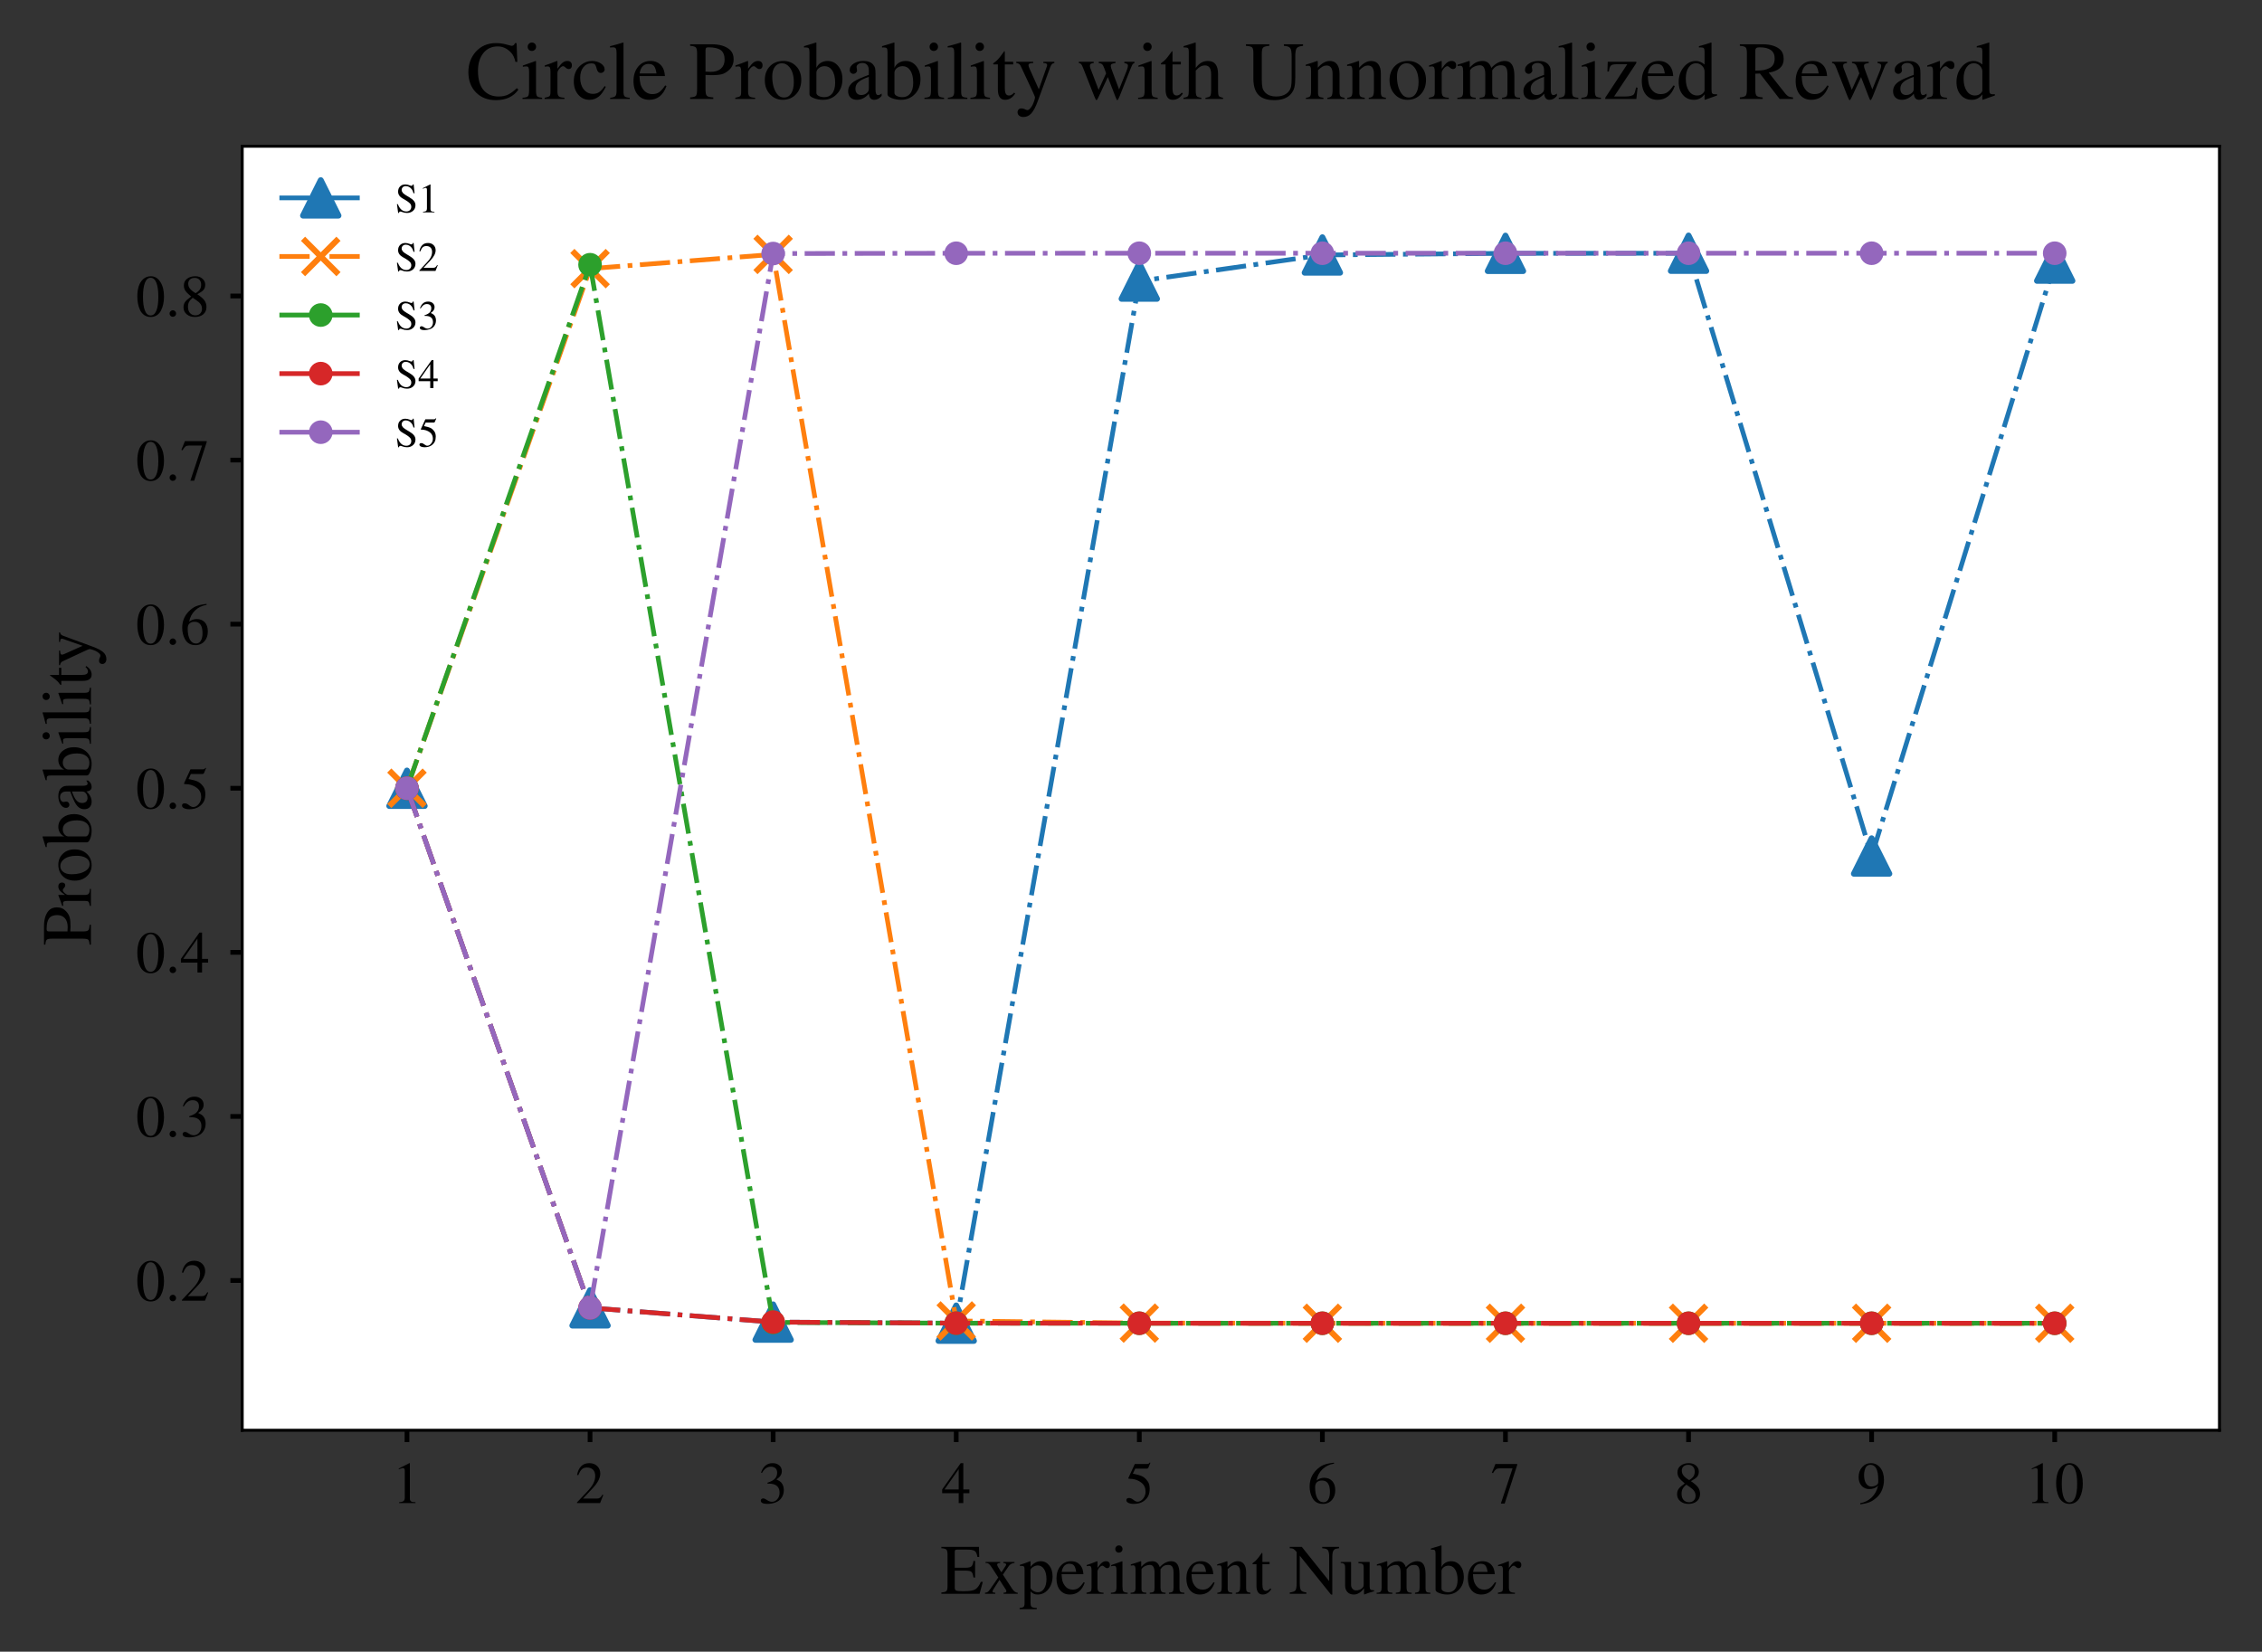 <?xml version="1.0" encoding="utf-8" standalone="no"?>
<!DOCTYPE svg PUBLIC "-//W3C//DTD SVG 1.1//EN"
  "http://www.w3.org/Graphics/SVG/1.1/DTD/svg11.dtd">
<!-- Created with matplotlib (https://matplotlib.org/) -->
<svg height="279.702pt" version="1.1" viewBox="0 0 383.011 279.702" width="383.011pt" xmlns="http://www.w3.org/2000/svg" xmlns:xlink="http://www.w3.org/1999/xlink">
 <rect x="0" y="0" width="383.011" height="279.702" fill="#333333" stroke="none"/>
 <defs>
  <style type="text/css">*{stroke-linecap:butt;stroke-linejoin:round;}</style>
 </defs>
 <g id="figure_1">
  <g id="patch_1">
   <path d="M 0 279.702 
L 383.011 279.702 
L 383.011 0 
L 0 0 
z
" style="fill:none;"/>
  </g>
  <g id="axes_1">
   <g id="patch_2">
    <path d="M 41.011 242.202 
L 375.811 242.202 
L 375.811 24.762 
L 41.011 24.762 
z
" style="fill:#ffffff;"/>
   </g>
   <g id="matplotlib.axis_1">
    <g id="xtick_1">
     <g id="line2d_1">
      <defs>
       <path d="M 0 0 
L 0 2 
" id="m1149cd9757" style="stroke:#000000;stroke-width:0.8;"/>
      </defs>
      <g>
       <use style="stroke:#000000;stroke-width:0.8;" x="68.911" xlink:href="#m1149cd9757" y="242.202"/>
      </g>
     </g>
     <g id="text_1">
      <!-- 1 -->
      <g transform="translate(66.411 254.531)scale(0.1 -0.1)">
       <defs>
        <path d="M 39.406 0 
L 11.797 0 
L 11.797 1.5 
Q 17.297 1.797 19.297 3.547 
Q 21.297 5.297 21.297 9.5 
L 21.297 54.406 
Q 21.297 59.297 18.297 59.297 
Q 16.906 59.297 13.797 58.094 
L 11.094 57.094 
L 11.094 58.5 
L 29 67.594 
L 29.906 67.297 
L 29.906 7.594 
Q 29.906 4.297 31.906 2.891 
Q 33.906 1.5 39.406 1.5 
z
" id="STIXGeneral-Regular-49"/>
       </defs>
       <use xlink:href="#STIXGeneral-Regular-49"/>
      </g>
     </g>
    </g>
    <g id="xtick_2">
     <g id="line2d_2">
      <g>
       <use style="stroke:#000000;stroke-width:0.8;" x="99.911" xlink:href="#m1149cd9757" y="242.202"/>
      </g>
     </g>
     <g id="text_2">
      <!-- 2 -->
      <g transform="translate(97.411 254.531)scale(0.1 -0.1)">
       <defs>
        <path d="M 47.406 13.703 
L 42 0 
L 2.906 0 
L 2.906 1.203 
L 20.703 20.094 
Q 27.703 27.406 30.703 33.5 
Q 33.703 39.594 33.703 46.094 
Q 33.703 52.797 30 56.5 
Q 26.297 60.203 19.797 60.203 
Q 14.406 60.203 11.25 57.391 
Q 8.094 54.594 5.094 47.203 
L 3 47.703 
Q 4.703 57 9.844 62.297 
Q 15 67.594 23.797 67.594 
Q 32.094 67.594 37.188 62.594 
Q 42.297 57.594 42.297 50 
Q 42.297 38.703 29.5 25.203 
L 13 7.594 
L 36.406 7.594 
Q 39.703 7.594 41.641 8.891 
Q 43.594 10.203 46 14.297 
z
" id="STIXGeneral-Regular-50"/>
       </defs>
       <use xlink:href="#STIXGeneral-Regular-50"/>
      </g>
     </g>
    </g>
    <g id="xtick_3">
     <g id="line2d_3">
      <g>
       <use style="stroke:#000000;stroke-width:0.8;" x="130.911" xlink:href="#m1149cd9757" y="242.202"/>
      </g>
     </g>
     <g id="text_3">
      <!-- 3 -->
      <g transform="translate(128.411 254.531)scale(0.1 -0.1)">
       <defs>
        <path d="M 6.094 51 
L 4.5 51.406 
Q 6.797 58.906 11.688 63.25 
Q 16.594 67.594 24.094 67.594 
Q 31.094 67.594 35.391 63.797 
Q 39.703 60 39.703 53.906 
Q 39.703 45.703 30.406 40.094 
Q 35.906 37.703 38.703 34.797 
Q 43.094 29.906 43.094 21.906 
Q 43.094 13.906 38.5 7.906 
Q 35.094 3.297 28.75 0.938 
Q 22.406 -1.406 15.297 -1.406 
Q 4.094 -1.406 4.094 4.297 
Q 4.094 5.906 5.297 6.906 
Q 6.5 7.906 8.203 7.906 
Q 10.703 7.906 14.297 5.297 
Q 18.703 2.203 22.906 2.203 
Q 28.406 2.203 32.156 6.641 
Q 35.906 11.094 35.906 17.5 
Q 35.906 29 25.5 32 
Q 22.406 33 15.297 33 
L 15.297 34.406 
Q 20.906 36.297 23.703 38 
Q 31.797 42.594 31.797 51.406 
Q 31.797 56.406 28.938 59 
Q 26.094 61.594 21 61.594 
Q 12 61.594 6.094 51 
z
" id="STIXGeneral-Regular-51"/>
       </defs>
       <use xlink:href="#STIXGeneral-Regular-51"/>
      </g>
     </g>
    </g>
    <g id="xtick_4">
     <g id="line2d_4">
      <g>
       <use style="stroke:#000000;stroke-width:0.8;" x="161.911" xlink:href="#m1149cd9757" y="242.202"/>
      </g>
     </g>
     <g id="text_4">
      <!-- 4 -->
      <g transform="translate(159.411 254.531)scale(0.1 -0.1)">
       <defs>
        <path d="M 47.297 16.703 
L 37 16.703 
L 37 0 
L 29.203 0 
L 29.203 16.703 
L 1.203 16.703 
L 1.203 23.094 
L 32.594 67.594 
L 37 67.594 
L 37 23.094 
L 47.297 23.094 
z
M 29.203 23.094 
L 29.203 57.406 
L 5.203 23.094 
z
" id="STIXGeneral-Regular-52"/>
       </defs>
       <use xlink:href="#STIXGeneral-Regular-52"/>
      </g>
     </g>
    </g>
    <g id="xtick_5">
     <g id="line2d_5">
      <g>
       <use style="stroke:#000000;stroke-width:0.8;" x="192.911" xlink:href="#m1149cd9757" y="242.202"/>
      </g>
     </g>
     <g id="text_5">
      <!-- 5 -->
      <g transform="translate(190.411 254.531)scale(0.1 -0.1)">
       <defs>
        <path d="M 43.797 68.094 
L 40.203 59.594 
Q 39.594 58.297 37.5 58.297 
L 18.094 58.297 
L 14.094 49.797 
Q 25.094 47.703 30 45.25 
Q 34.906 42.797 39.094 37 
Q 42.594 32.203 42.594 24.297 
Q 42.594 17.094 40.25 12.188 
Q 37.906 7.297 32.797 3.5 
Q 26 -1.406 15.797 -1.406 
Q 10.094 -1.406 6.594 0.297 
Q 3.094 2 3.094 4.797 
Q 3.094 8.594 7.594 8.594 
Q 11.203 8.594 15 5.5 
Q 18.906 2.297 22.094 2.297 
Q 27.297 2.297 31.438 7.5 
Q 35.594 12.703 35.594 19.203 
Q 35.594 28.797 28.906 34.203 
Q 20.203 41.203 7.594 41.203 
Q 6.406 41.203 6.406 42 
L 6.5 42.5 
L 17.406 66.203 
L 38.094 66.203 
Q 39.797 66.203 40.75 66.703 
Q 41.703 67.203 42.906 68.797 
z
" id="STIXGeneral-Regular-53"/>
       </defs>
       <use xlink:href="#STIXGeneral-Regular-53"/>
      </g>
     </g>
    </g>
    <g id="xtick_6">
     <g id="line2d_6">
      <g>
       <use style="stroke:#000000;stroke-width:0.8;" x="223.911" xlink:href="#m1149cd9757" y="242.202"/>
      </g>
     </g>
     <g id="text_6">
      <!-- 6 -->
      <g transform="translate(221.411 254.531)scale(0.1 -0.1)">
       <defs>
        <path d="M 44.594 68.406 
L 44.797 66.797 
Q 33 64.906 25.094 57.25 
Q 17.203 49.594 15.203 38.297 
Q 21 42.797 27.906 42.797 
Q 36.703 42.797 41.75 37.188 
Q 46.797 31.594 46.797 21.906 
Q 46.797 12.094 41.703 5.906 
Q 35.797 -1.406 25.797 -1.406 
Q 13.594 -1.406 8.094 8.703 
Q 3.406 17.297 3.406 27.906 
Q 3.406 44.297 14.297 55.5 
Q 20.5 61.906 27.047 64.547 
Q 33.594 67.203 44.594 68.406 
z
M 37.797 18.797 
Q 37.797 38.203 24.297 38.203 
Q 19.297 38.203 16 35.547 
Q 12.703 32.906 12.703 26.594 
Q 12.703 14.906 16.344 8.156 
Q 20 1.406 26.906 1.406 
Q 32.203 1.406 35 6.156 
Q 37.797 10.906 37.797 18.797 
z
" id="STIXGeneral-Regular-54"/>
       </defs>
       <use xlink:href="#STIXGeneral-Regular-54"/>
      </g>
     </g>
    </g>
    <g id="xtick_7">
     <g id="line2d_7">
      <g>
       <use style="stroke:#000000;stroke-width:0.8;" x="254.911" xlink:href="#m1149cd9757" y="242.202"/>
      </g>
     </g>
     <g id="text_7">
      <!-- 7 -->
      <g transform="translate(252.411 254.531)scale(0.1 -0.1)">
       <defs>
        <path d="M 44.906 64.594 
L 23.703 -0.797 
L 17.203 -0.797 
L 37 58.797 
L 15.5 58.797 
Q 11.203 58.797 9.094 57.297 
Q 7 55.797 3.797 50.594 
L 2 51.5 
L 8 66.203 
L 44.906 66.203 
z
" id="STIXGeneral-Regular-55"/>
       </defs>
       <use xlink:href="#STIXGeneral-Regular-55"/>
      </g>
     </g>
    </g>
    <g id="xtick_8">
     <g id="line2d_8">
      <g>
       <use style="stroke:#000000;stroke-width:0.8;" x="285.911" xlink:href="#m1149cd9757" y="242.202"/>
      </g>
     </g>
     <g id="text_8">
      <!-- 8 -->
      <g transform="translate(283.411 254.531)scale(0.1 -0.1)">
       <defs>
        <path d="M 44.5 15.5 
Q 44.5 7.797 39.141 3.188 
Q 33.797 -1.406 24.797 -1.406 
Q 16.406 -1.406 11 3.188 
Q 5.594 7.797 5.594 14.906 
Q 5.594 20.203 8.188 23.953 
Q 10.797 27.703 18.594 33.203 
Q 11.094 39.406 8.641 43.203 
Q 6.203 47 6.203 52 
Q 6.203 59.094 11.641 63.344 
Q 17.094 67.594 25.594 67.594 
Q 32.906 67.594 37.656 63.438 
Q 42.406 59.297 42.406 53.297 
Q 42.406 47.797 39.547 44.5 
Q 36.703 41.203 29 37.094 
Q 38 31.094 41.25 26.391 
Q 44.5 21.703 44.5 15.5 
z
M 35.5 53.297 
Q 35.5 58.5 32.594 61.641 
Q 29.703 64.797 24.594 64.797 
Q 19.5 64.797 16.547 62.141 
Q 13.594 59.5 13.594 54.891 
Q 13.594 50.297 16.547 46.547 
Q 19.5 42.797 26.094 38.906 
Q 31.203 41.906 33.344 45.25 
Q 35.5 48.594 35.5 53.297 
z
M 27.094 27.203 
L 21.203 31.203 
Q 16.797 27.594 15 24.141 
Q 13.203 20.703 13.203 15.797 
Q 13.203 9 16.641 5.203 
Q 20.094 1.406 25.906 1.406 
Q 30.797 1.406 33.844 4.453 
Q 36.906 7.5 36.906 12.406 
Q 36.906 16.906 34.594 20.297 
Q 32.297 23.703 27.094 27.203 
z
" id="STIXGeneral-Regular-56"/>
       </defs>
       <use xlink:href="#STIXGeneral-Regular-56"/>
      </g>
     </g>
    </g>
    <g id="xtick_9">
     <g id="line2d_9">
      <g>
       <use style="stroke:#000000;stroke-width:0.8;" x="316.911" xlink:href="#m1149cd9757" y="242.202"/>
      </g>
     </g>
     <g id="text_9">
      <!-- 9 -->
      <g transform="translate(314.411 254.531)scale(0.1 -0.1)">
       <defs>
        <path d="M 5.906 -2.203 
L 5.594 -0.203 
Q 17.094 1.797 25.047 9.5 
Q 33 17.203 36 29.406 
Q 30.203 23.703 21 23.703 
Q 12.906 23.703 7.953 29.297 
Q 3 34.906 3 44 
Q 3 54.094 8.953 60.844 
Q 14.906 67.594 23.797 67.594 
Q 33.297 67.594 39.5 60 
Q 45.906 52 45.906 39.406 
Q 45.906 30.594 42.844 22.844 
Q 39.797 15.094 33.906 9.703 
Q 27.703 4.094 21.797 1.641 
Q 15.906 -0.797 5.906 -2.203 
z
M 36.203 35.5 
L 36.203 39.406 
Q 36.203 64.797 23 64.797 
Q 18.297 64.797 15.703 61.406 
Q 14.203 59.406 13.203 55.406 
Q 12.203 51.406 12.203 47.406 
Q 12.203 38.5 15.547 33.25 
Q 18.906 28 24.5 28 
Q 28.5 28 32.344 29.953 
Q 36.203 31.906 36.203 35.5 
z
" id="STIXGeneral-Regular-57"/>
       </defs>
       <use xlink:href="#STIXGeneral-Regular-57"/>
      </g>
     </g>
    </g>
    <g id="xtick_10">
     <g id="line2d_10">
      <g>
       <use style="stroke:#000000;stroke-width:0.8;" x="347.911" xlink:href="#m1149cd9757" y="242.202"/>
      </g>
     </g>
     <g id="text_10">
      <!-- 10 -->
      <g transform="translate(342.911 254.531)scale(0.1 -0.1)">
       <defs>
        <path d="M 47.594 33 
Q 47.594 26.297 46.297 20.344 
Q 45 14.406 42.453 9.406 
Q 39.906 4.406 35.406 1.5 
Q 30.906 -1.406 25 -1.406 
Q 18.906 -1.406 14.297 1.688 
Q 9.703 4.797 7.203 10 
Q 4.703 15.203 3.547 21.094 
Q 2.406 27 2.406 33.594 
Q 2.406 42.906 4.703 50.344 
Q 7 57.797 12.344 62.688 
Q 17.703 67.594 25.406 67.594 
Q 35.203 67.594 41.391 58 
Q 47.594 48.406 47.594 33 
z
M 38 32.5 
Q 38 48.297 34.641 56.641 
Q 31.297 65 24.797 65 
Q 18.594 65 15.297 56.594 
Q 12 48.203 12 32.906 
Q 12 17.5 15.297 9.344 
Q 18.594 1.203 25 1.203 
Q 31.297 1.203 34.641 9.344 
Q 38 17.5 38 32.5 
z
" id="STIXGeneral-Regular-48"/>
       </defs>
       <use xlink:href="#STIXGeneral-Regular-49"/>
       <use x="50" xlink:href="#STIXGeneral-Regular-48"/>
      </g>
     </g>
    </g>
    <g id="text_11">
     <!-- Experiment Number -->
     <g transform="translate(159.253 269.897)scale(0.12 -0.12)">
      <defs>
       <path d="M 59.703 16.906 
L 55.094 0 
L 1.203 0 
L 1.203 1.906 
Q 6.906 2.297 8.406 3.938 
Q 9.906 5.594 9.906 11.406 
L 9.906 55 
Q 9.906 60.594 8.344 62.297 
Q 6.797 64 1.203 64.297 
L 1.203 66.203 
L 54.203 66.203 
L 54.594 51.906 
L 52.094 51.906 
Q 51 58.594 48.203 60.5 
Q 45.406 62.406 36.703 62.406 
L 23.594 62.406 
Q 21.406 62.406 20.75 61.75 
Q 20.094 61.094 20.094 58.797 
L 20.094 36.797 
L 35.203 36.797 
Q 41.5 36.797 43.547 38.594 
Q 45.594 40.406 46.5 46.406 
L 48.797 46.406 
L 48.797 23 
L 46.5 23 
Q 45.594 29.297 43.594 31 
Q 41.594 32.703 35.203 32.703 
L 20.094 32.703 
L 20.094 8.406 
Q 20.094 5.406 22.188 4.547 
Q 24.297 3.703 30.203 3.703 
L 33.797 3.703 
Q 44.5 3.703 49 6.297 
Q 53.5 8.906 56.906 16.906 
z
" id="STIXGeneral-Regular-69"/>
       <path d="M 47.906 0 
L 27.797 0 
L 27.797 1.5 
Q 30.297 1.703 31.047 2.141 
Q 31.797 2.594 31.797 3.906 
Q 31.797 4.797 31.203 5.703 
L 22.094 19.703 
L 14.203 7.406 
Q 12.203 4.297 12.203 3.297 
Q 12.203 1.5 16.203 1.5 
L 16.203 0 
L 1.703 0 
L 1.703 1.5 
Q 4.203 1.703 5.547 2.641 
Q 6.906 3.594 9 6.594 
L 20.406 23.094 
L 11 37.5 
Q 8.703 41 7.094 42.25 
Q 5.5 43.5 3.297 43.5 
L 2.406 43.5 
L 2.406 45 
L 23.094 45 
L 23.094 43.5 
Q 18.797 43.406 18.797 41.297 
Q 18.797 39.203 23.406 32.406 
Q 24.703 30.594 24.797 30.406 
Q 25.297 31.094 27.797 34.797 
Q 28.297 35.703 29 36.703 
Q 29.703 37.703 30.047 38.297 
Q 30.406 38.906 30.797 39.5 
Q 31.203 40.094 31.344 40.547 
Q 31.5 41 31.5 41.297 
Q 31.5 43.203 27.5 43.5 
L 27.5 45 
L 43.297 45 
L 43.297 43.5 
Q 38.203 43.297 35.203 39.094 
L 26.906 27.094 
L 39.703 7.5 
Q 43.594 1.5 47.906 1.5 
z
" id="STIXGeneral-Regular-120"/>
       <path d="M 15.906 45.797 
L 15.906 38.094 
Q 22.203 46 30.297 46 
Q 37.594 46 42.297 40 
Q 47 34 47 24.703 
Q 47 13.797 40.953 6.391 
Q 34.906 -1 26 -1 
Q 22.906 -1 20.75 -0.094 
Q 18.594 0.797 15.906 3.297 
L 15.906 -12.406 
Q 15.906 -17.094 17.5 -18.438 
Q 19.094 -19.797 24.703 -19.906 
L 24.703 -21.703 
L 0.5 -21.703 
L 0.5 -20 
Q 4.906 -19.594 6.203 -18.297 
Q 7.5 -17 7.5 -13.094 
L 7.5 33.703 
Q 7.5 37.203 6.703 38.297 
Q 5.906 39.406 3.406 39.406 
Q 1.797 39.406 0.906 39.297 
L 0.906 40.906 
Q 7.906 43 15.297 46 
z
M 15.906 33.406 
L 15.906 8.797 
Q 15.906 6.594 19.344 4.391 
Q 22.797 2.203 26.297 2.203 
Q 31.703 2.203 35.047 7.297 
Q 38.406 12.406 38.406 20.703 
Q 38.406 29.5 35.047 34.75 
Q 31.703 40 26.094 40 
Q 22.594 40 19.25 37.797 
Q 15.906 35.594 15.906 33.406 
z
" id="STIXGeneral-Regular-112"/>
       <path d="M 40.797 16.406 
L 42.406 15.703 
Q 36.406 -1 21.5 -1 
Q 12.703 -1 7.594 5.141 
Q 2.5 11.297 2.5 21.703 
Q 2.5 32.406 8.203 39.203 
Q 13.906 46 23.203 46 
Q 32.203 46 37.094 39.094 
Q 40 35.094 40.5 27.703 
L 9.703 27.703 
Q 10.094 21.406 10.938 18.094 
Q 11.797 14.797 14.297 11.406 
Q 18.5 5.906 25.406 5.906 
Q 30.297 5.906 33.641 8.297 
Q 37 10.703 40.797 16.406 
z
M 9.906 30.906 
L 30.297 30.906 
Q 29.406 37.203 27.344 39.797 
Q 25.297 42.406 20.5 42.406 
Q 16.297 42.406 13.5 39.453 
Q 10.703 36.5 9.906 30.906 
z
" id="STIXGeneral-Regular-101"/>
       <path d="M 16 45.797 
L 16 36.594 
Q 19.797 42 22.344 44 
Q 24.906 46 28 46 
Q 30.594 46 32.047 44.594 
Q 33.5 43.203 33.5 40.703 
Q 33.5 38.594 32.453 37.391 
Q 31.406 36.203 29.594 36.203 
Q 27.703 36.203 25.594 38.203 
Q 24 39.703 23 39.703 
Q 20.906 39.703 18.453 36.797 
Q 16 33.906 16 31.5 
L 16 9 
Q 16 4.703 17.703 3.203 
Q 19.406 1.703 24.5 1.5 
L 24.5 0 
L 0.5 0 
L 0.5 1.5 
Q 5.297 2.406 6.438 3.5 
Q 7.594 4.594 7.594 8.406 
L 7.594 33.406 
Q 7.594 36.703 6.844 38.047 
Q 6.094 39.406 4.203 39.406 
Q 2.594 39.406 0.703 39 
L 0.703 40.594 
Q 7 42.594 15.5 46 
z
" id="STIXGeneral-Regular-114"/>
       <path d="M 18 63.203 
Q 18 61 16.5 59.547 
Q 15 58.094 12.797 58.094 
Q 10.703 58.094 9.25 59.547 
Q 7.797 61 7.797 63.203 
Q 7.797 65.297 9.297 66.797 
Q 10.797 68.297 12.906 68.297 
Q 15.094 68.297 16.547 66.797 
Q 18 65.297 18 63.203 
z
M 25.297 0 
L 1.594 0 
L 1.594 1.5 
Q 6.797 1.797 8.141 3.297 
Q 9.5 4.797 9.5 10.406 
L 9.5 33.094 
Q 9.5 36.594 8.797 38 
Q 8.094 39.406 6.203 39.406 
Q 3.797 39.406 2 38.906 
L 2 40.5 
L 17.5 46 
L 17.906 45.594 
L 17.906 10.5 
Q 17.906 4.906 19.156 3.406 
Q 20.406 1.906 25.297 1.5 
z
" id="STIXGeneral-Regular-105"/>
       <path d="M 77.5 0 
L 55.703 0 
L 55.703 1.5 
Q 59.906 1.906 61.047 3.25 
Q 62.203 4.594 62.203 9 
L 62.203 29.594 
Q 62.203 35.594 60.453 38.188 
Q 58.703 40.797 54.5 40.797 
Q 51 40.797 48.547 39.391 
Q 46.094 38 43.797 34.703 
L 43.797 9.5 
Q 43.797 4.703 45.25 3.141 
Q 46.703 1.594 51 1.5 
L 51 0 
L 28.594 0 
L 28.594 1.5 
Q 33 1.797 34.203 2.938 
Q 35.406 4.094 35.406 8.594 
L 35.406 29.703 
Q 35.406 40.797 28.906 40.797 
Q 26.094 40.797 22.938 39.547 
Q 19.797 38.297 18.297 36.5 
Q 17 35 17 34.797 
L 17 7 
Q 17 3.797 18.391 2.75 
Q 19.797 1.703 23.797 1.5 
L 23.797 0 
L 1.594 0 
L 1.594 1.5 
Q 5.797 1.594 7.188 3.047 
Q 8.594 4.5 8.594 8.797 
L 8.594 33.594 
Q 8.594 37.297 7.797 38.75 
Q 7 40.203 5.094 40.203 
Q 3.594 40.203 1.906 39.797 
L 1.906 41.5 
Q 8.703 43.406 15.797 46 
L 16.594 45.703 
L 16.594 38.297 
L 16.797 38.297 
Q 21.297 43 24.75 44.5 
Q 28.203 46 32.094 46 
Q 40 46 42.703 37.594 
Q 50.5 46 59 46 
Q 70.594 46 70.594 28 
L 70.594 7.703 
Q 70.594 4.406 71.594 3.156 
Q 72.594 1.906 74.906 1.703 
L 77.5 1.5 
z
" id="STIXGeneral-Regular-109"/>
       <path d="M 48.5 0 
L 27.703 0 
L 27.797 1.5 
Q 31.5 1.797 32.75 3.641 
Q 34 5.5 34 10.5 
L 34 30.406 
Q 34 40.5 26.703 40.5 
Q 24.203 40.5 22 39.297 
Q 19.797 38.094 16.406 34.797 
L 16.406 7.203 
Q 16.406 4.203 17.75 3 
Q 19.094 1.797 22.906 1.5 
L 22.906 0 
L 1.797 0 
L 1.797 1.5 
Q 5.594 1.797 6.797 3.344 
Q 8 4.906 8 9.406 
L 8 33.703 
Q 8 37.406 7.297 38.797 
Q 6.594 40.203 4.5 40.203 
Q 2.5 40.203 1.594 39.797 
L 1.594 41.5 
Q 8.594 43.5 15.297 46 
L 16.094 45.703 
L 16.094 37.906 
L 16.203 37.906 
Q 23.297 46 30.594 46 
Q 36.297 46 39.344 42 
Q 42.406 38 42.406 30.594 
L 42.406 8.5 
Q 42.406 4.5 43.594 3.203 
Q 44.797 1.906 48.5 1.5 
z
" id="STIXGeneral-Regular-110"/>
       <path d="M 26.594 7.703 
L 27.906 6.594 
Q 23.094 -1 15.797 -1 
Q 7 -1 7 11.703 
L 7 41.797 
L 1.703 41.797 
Q 1.297 42.094 1.297 42.5 
Q 1.297 43.297 3 44.406 
Q 6.797 46.594 12.703 55.094 
Q 12.906 55.406 13.656 56.344 
Q 14.406 57.297 14.703 57.906 
Q 15.406 57.906 15.406 56.594 
L 15.406 45 
L 25.5 45 
L 25.5 41.797 
L 15.406 41.797 
L 15.406 13.203 
Q 15.406 8.406 16.594 6.297 
Q 17.797 4.203 20.594 4.203 
Q 23.594 4.203 26.594 7.703 
z
" id="STIXGeneral-Regular-116"/>
       <path id="STIXGeneral-Regular-32"/>
       <path d="M 70.703 66.203 
L 70.703 64.297 
Q 65.594 63.797 64.094 62.5 
Q 62.5 61.094 61.844 58.688 
Q 61.203 56.297 61.203 50.703 
L 61.203 -1.094 
L 59.406 -1.094 
L 15.297 53.797 
L 15.297 15 
Q 15.297 7.406 17 5.047 
Q 18.703 2.703 24.594 1.906 
L 24.594 0 
L 1.203 0 
L 1.203 1.906 
Q 7.406 2.594 9.156 4.844 
Q 10.906 7.094 10.906 15 
L 10.906 59 
Q 8.297 62.203 6.5 63.25 
Q 4.703 64.297 1.203 64.297 
L 1.203 66.203 
L 18.203 66.203 
L 56.797 17.906 
L 56.797 51.906 
Q 56.797 59.5 54.906 61.703 
Q 53.703 63 52.25 63.453 
Q 50.797 63.906 47 64.297 
L 47 66.203 
z
" id="STIXGeneral-Regular-78"/>
       <path d="M 48 5 
L 48 3.594 
Q 40.203 1.5 34.297 -0.906 
L 33.797 -0.594 
L 33.797 7.594 
L 33.594 7.594 
Q 27.297 -1 19.297 -1 
Q 13.594 -1 10.344 2.5 
Q 7.094 6 7.094 11.797 
L 7.094 36.906 
Q 7.094 40.594 5.797 42 
Q 4.5 43.406 0.906 43.594 
L 0.906 45 
L 15.5 45 
L 15.5 12.703 
Q 15.5 9.297 17.547 7.047 
Q 19.594 4.797 22.594 4.797 
Q 27.5 4.797 31 7.906 
Q 32.297 9.094 32.797 10.141 
Q 33.297 11.203 33.297 13.703 
L 33.297 36.797 
Q 33.297 40.703 31.891 41.844 
Q 30.5 43 25.906 43.297 
L 25.906 45 
L 41.703 45 
L 41.703 10.703 
Q 41.703 7.203 42.844 6.094 
Q 44 5 47.406 5 
z
" id="STIXGeneral-Regular-117"/>
       <path d="M 15.297 68.094 
L 15.297 37.594 
Q 16.906 41.406 20.547 43.703 
Q 24.203 46 28.797 46 
Q 36.703 46 41.75 39.703 
Q 46.797 33.406 46.797 24 
Q 46.797 13 40.094 6 
Q 33.406 -1 23.406 -1 
Q 17.297 -1 12.094 1.047 
Q 6.906 3.094 6.906 5.594 
L 6.906 56.594 
Q 6.906 60.297 6 61.344 
Q 5.094 62.406 2 62.406 
Q 1.297 62.406 0.297 62.203 
L 0.297 63.906 
L 3.297 64.797 
Q 13.5 67.906 14.797 68.297 
z
M 15.297 31.797 
L 15.297 7.406 
Q 15.297 5.094 18.141 3.641 
Q 21 2.203 25 2.203 
Q 30.906 2.203 34.297 6.5 
Q 38 11.094 38 19.703 
Q 38 29.5 34.094 35 
Q 30.797 39.703 25.203 39.703 
Q 21.203 39.703 18.25 37.344 
Q 15.297 35 15.297 31.797 
z
" id="STIXGeneral-Regular-98"/>
      </defs>
      <use xlink:href="#STIXGeneral-Regular-69"/>
      <use x="61.1" xlink:href="#STIXGeneral-Regular-120"/>
      <use x="111.1" xlink:href="#STIXGeneral-Regular-112"/>
      <use x="161.1" xlink:href="#STIXGeneral-Regular-101"/>
      <use x="205.5" xlink:href="#STIXGeneral-Regular-114"/>
      <use x="238.8" xlink:href="#STIXGeneral-Regular-105"/>
      <use x="266.6" xlink:href="#STIXGeneral-Regular-109"/>
      <use x="344.4" xlink:href="#STIXGeneral-Regular-101"/>
      <use x="388.8" xlink:href="#STIXGeneral-Regular-110"/>
      <use x="438.8" xlink:href="#STIXGeneral-Regular-116"/>
      <use x="466.6" xlink:href="#STIXGeneral-Regular-32"/>
      <use x="491.6" xlink:href="#STIXGeneral-Regular-78"/>
      <use x="563.8" xlink:href="#STIXGeneral-Regular-117"/>
      <use x="613.8" xlink:href="#STIXGeneral-Regular-109"/>
      <use x="691.6" xlink:href="#STIXGeneral-Regular-98"/>
      <use x="741.6" xlink:href="#STIXGeneral-Regular-101"/>
      <use x="786" xlink:href="#STIXGeneral-Regular-114"/>
     </g>
    </g>
   </g>
   <g id="matplotlib.axis_2">
    <g id="ytick_1">
     <g id="line2d_11">
      <defs>
       <path d="M 0 0 
L -2 0 
" id="m52eda9bc8b" style="stroke:#000000;stroke-width:0.8;"/>
      </defs>
      <g>
       <use style="stroke:#000000;stroke-width:0.8;" x="41.011" xlink:href="#m52eda9bc8b" y="216.84"/>
      </g>
     </g>
     <g id="text_12">
      <!-- 0.2 -->
      <g transform="translate(23.011 220.255)scale(0.1 -0.1)">
       <defs>
        <path d="M 18.094 4.297 
Q 18.094 2.094 16.438 0.5 
Q 14.797 -1.094 12.5 -1.094 
Q 10.203 -1.094 8.594 0.5 
Q 7 2.094 7 4.391 
Q 7 6.703 8.641 8.344 
Q 10.297 10 12.594 10 
Q 14.797 10 16.438 8.297 
Q 18.094 6.594 18.094 4.297 
z
" id="STIXGeneral-Regular-46"/>
       </defs>
       <use xlink:href="#STIXGeneral-Regular-48"/>
       <use x="50" xlink:href="#STIXGeneral-Regular-46"/>
       <use x="75" xlink:href="#STIXGeneral-Regular-50"/>
      </g>
     </g>
    </g>
    <g id="ytick_2">
     <g id="line2d_12">
      <g>
       <use style="stroke:#000000;stroke-width:0.8;" x="41.011" xlink:href="#m52eda9bc8b" y="189.054"/>
      </g>
     </g>
     <g id="text_13">
      <!-- 0.3 -->
      <g transform="translate(23.011 192.469)scale(0.1 -0.1)">
       <use xlink:href="#STIXGeneral-Regular-48"/>
       <use x="50" xlink:href="#STIXGeneral-Regular-46"/>
       <use x="75" xlink:href="#STIXGeneral-Regular-51"/>
      </g>
     </g>
    </g>
    <g id="ytick_3">
     <g id="line2d_13">
      <g>
       <use style="stroke:#000000;stroke-width:0.8;" x="41.011" xlink:href="#m52eda9bc8b" y="161.268"/>
      </g>
     </g>
     <g id="text_14">
      <!-- 0.4 -->
      <g transform="translate(23.011 164.683)scale(0.1 -0.1)">
       <use xlink:href="#STIXGeneral-Regular-48"/>
       <use x="50" xlink:href="#STIXGeneral-Regular-46"/>
       <use x="75" xlink:href="#STIXGeneral-Regular-52"/>
      </g>
     </g>
    </g>
    <g id="ytick_4">
     <g id="line2d_14">
      <g>
       <use style="stroke:#000000;stroke-width:0.8;" x="41.011" xlink:href="#m52eda9bc8b" y="133.482"/>
      </g>
     </g>
     <g id="text_15">
      <!-- 0.5 -->
      <g transform="translate(23.011 136.896)scale(0.1 -0.1)">
       <use xlink:href="#STIXGeneral-Regular-48"/>
       <use x="50" xlink:href="#STIXGeneral-Regular-46"/>
       <use x="75" xlink:href="#STIXGeneral-Regular-53"/>
      </g>
     </g>
    </g>
    <g id="ytick_5">
     <g id="line2d_15">
      <g>
       <use style="stroke:#000000;stroke-width:0.8;" x="41.011" xlink:href="#m52eda9bc8b" y="105.695"/>
      </g>
     </g>
     <g id="text_16">
      <!-- 0.6 -->
      <g transform="translate(23.011 109.11)scale(0.1 -0.1)">
       <use xlink:href="#STIXGeneral-Regular-48"/>
       <use x="50" xlink:href="#STIXGeneral-Regular-46"/>
       <use x="75" xlink:href="#STIXGeneral-Regular-54"/>
      </g>
     </g>
    </g>
    <g id="ytick_6">
     <g id="line2d_16">
      <g>
       <use style="stroke:#000000;stroke-width:0.8;" x="41.011" xlink:href="#m52eda9bc8b" y="77.909"/>
      </g>
     </g>
     <g id="text_17">
      <!-- 0.7 -->
      <g transform="translate(23.011 81.324)scale(0.1 -0.1)">
       <use xlink:href="#STIXGeneral-Regular-48"/>
       <use x="50" xlink:href="#STIXGeneral-Regular-46"/>
       <use x="75" xlink:href="#STIXGeneral-Regular-55"/>
      </g>
     </g>
    </g>
    <g id="ytick_7">
     <g id="line2d_17">
      <g>
       <use style="stroke:#000000;stroke-width:0.8;" x="41.011" xlink:href="#m52eda9bc8b" y="50.123"/>
      </g>
     </g>
     <g id="text_18">
      <!-- 0.8 -->
      <g transform="translate(23.011 53.538)scale(0.1 -0.1)">
       <use xlink:href="#STIXGeneral-Regular-48"/>
       <use x="50" xlink:href="#STIXGeneral-Regular-46"/>
       <use x="75" xlink:href="#STIXGeneral-Regular-56"/>
      </g>
     </g>
    </g>
    <g id="text_19">
     <!-- Probability -->
     <g transform="translate(15.396 160.157)rotate(-90)scale(0.12 -0.12)">
      <defs>
       <path d="M 1.594 66.203 
L 27.5 66.203 
Q 41.703 66.203 49.203 59.906 
Q 54.203 55.703 54.203 48 
Q 54.203 40 48.5 34.906 
Q 44.297 31.094 39.891 29.938 
Q 35.5 28.797 27.094 28.797 
Q 24.203 28.797 20.203 29.094 
L 20.203 11.203 
Q 20.203 5.5 21.844 3.844 
Q 23.5 2.203 29.594 1.906 
L 29.594 0 
L 1.594 0 
L 1.594 1.906 
Q 7.406 2.297 8.703 4 
Q 10 5.703 10 12.203 
L 10 55.094 
Q 10 60.703 8.547 62.297 
Q 7.094 63.906 1.594 64.297 
z
M 20.203 58.906 
L 20.203 33.094 
Q 23.594 32.797 26.297 32.797 
Q 34.406 32.797 38.844 36.75 
Q 43.297 40.703 43.297 47.5 
Q 43.297 55.594 38.688 59.047 
Q 34.094 62.5 23.703 62.5 
Q 21.594 62.5 20.891 61.75 
Q 20.203 61 20.203 58.906 
z
" id="STIXGeneral-Regular-80"/>
       <path d="M 47 23.094 
Q 47 12.594 40.75 5.797 
Q 34.5 -1 24.5 -1 
Q 15.297 -1 9.094 5.75 
Q 2.906 12.5 2.906 22.797 
Q 2.906 33.203 9.094 39.594 
Q 15.297 46 25.406 46 
Q 34.703 46 40.844 39.641 
Q 47 33.297 47 23.094 
z
M 38 20.406 
Q 38 31.797 33 38.203 
Q 29 43.203 23.5 43.203 
Q 18.297 43.203 15.094 38.953 
Q 11.906 34.703 11.906 27.297 
Q 11.906 14.5 17.203 6.797 
Q 20.594 1.797 26.203 1.797 
Q 31.703 1.797 34.844 6.75 
Q 38 11.703 38 20.406 
z
" id="STIXGeneral-Regular-111"/>
       <path d="M 44.203 6.594 
L 44.203 3.797 
Q 40.406 -1 35.203 -1 
Q 29.5 -1 28.797 6.297 
L 28.703 6.297 
Q 22.297 -1 14.203 -1 
Q 9.5 -1 6.594 1.75 
Q 3.703 4.5 3.703 9.406 
Q 3.703 16.406 10.703 21.094 
Q 15.5 24.297 28.703 29.203 
L 28.703 34.594 
Q 28.703 39.094 26.547 41.344 
Q 24.406 43.594 20.906 43.594 
Q 17.906 43.594 15.906 42.141 
Q 13.906 40.703 13.906 38.703 
Q 13.906 37.797 14.203 36.688 
Q 14.5 35.594 14.5 34.5 
Q 14.5 33 13.141 31.703 
Q 11.797 30.406 9.906 30.406 
Q 8.203 30.406 6.891 31.703 
Q 5.594 33 5.594 35 
Q 5.594 39.797 10.703 43 
Q 15.406 46 22.203 46 
Q 30.297 46 34 41.5 
Q 35.797 39.406 36.297 37.25 
Q 36.797 35.094 36.797 30.406 
L 36.797 11.297 
Q 36.797 4.703 39.906 4.703 
Q 41.906 4.703 44.203 6.594 
z
M 28.703 12.703 
L 28.703 26.797 
Q 19.5 23.594 15.906 20.203 
Q 12.5 17.094 12.5 12.5 
Q 12.5 8.703 14.391 6.75 
Q 16.297 4.797 19.406 4.797 
Q 22.703 4.797 25.203 6.406 
Q 27.297 7.906 28 9.203 
Q 28.703 10.5 28.703 12.703 
z
" id="STIXGeneral-Regular-97"/>
       <path d="M 25.703 0 
L 2.094 0 
L 2.094 1.5 
Q 6.797 1.906 8.297 3.453 
Q 9.797 5 9.797 9.203 
L 9.797 56.094 
Q 9.797 59.703 8.891 61.094 
Q 8 62.5 5.594 62.5 
Q 3.5 62.5 1.906 62.297 
L 1.906 63.906 
Q 11.406 66.203 17.703 68.297 
L 18.203 67.906 
L 18.203 8.703 
Q 18.203 4.5 19.594 3.141 
Q 21 1.797 25.703 1.5 
z
" id="STIXGeneral-Regular-108"/>
       <path d="M 47.5 45 
L 47.5 43.5 
Q 45.703 43.297 44.594 42.188 
Q 43.5 41.094 42.5 38.406 
L 27.5 -2.5 
Q 23.594 -13.094 19.641 -17.438 
Q 15.703 -21.797 10 -21.797 
Q 6.797 -21.797 4.891 -20.141 
Q 3 -18.5 3 -16 
Q 3 -14.094 4.25 -12.75 
Q 5.5 -11.406 7.297 -11.406 
Q 10.203 -11.406 12.5 -12.703 
Q 13.797 -13.406 15.094 -13.406 
Q 17.203 -13.406 20.094 -9 
Q 21.5 -7 22.797 -3.297 
Q 24.094 0.406 24.094 1.797 
Q 24.094 3.094 19.906 11.906 
L 6.703 40.094 
Q 5.406 43 1.406 43.594 
L 1.406 45 
L 21.906 45 
L 21.906 43.5 
Q 18.703 43.406 17.453 42.797 
Q 16.203 42.203 16.203 40.797 
Q 16.203 39.703 17.5 36.703 
L 28.703 11.703 
L 38.406 39.297 
Q 38.797 40.203 38.797 41.094 
Q 38.797 43.5 34.203 43.5 
L 34.203 45 
z
" id="STIXGeneral-Regular-121"/>
      </defs>
      <use xlink:href="#STIXGeneral-Regular-80"/>
      <use x="55.7" xlink:href="#STIXGeneral-Regular-114"/>
      <use x="89" xlink:href="#STIXGeneral-Regular-111"/>
      <use x="139" xlink:href="#STIXGeneral-Regular-98"/>
      <use x="189" xlink:href="#STIXGeneral-Regular-97"/>
      <use x="233.4" xlink:href="#STIXGeneral-Regular-98"/>
      <use x="283.4" xlink:href="#STIXGeneral-Regular-105"/>
      <use x="311.2" xlink:href="#STIXGeneral-Regular-108"/>
      <use x="339" xlink:href="#STIXGeneral-Regular-105"/>
      <use x="366.8" xlink:href="#STIXGeneral-Regular-116"/>
      <use x="394.6" xlink:href="#STIXGeneral-Regular-121"/>
     </g>
    </g>
   </g>
   <g id="line2d_18">
    <path clip-path="url(#pc4968ee6cc)" d="M 68.911 133.482 
L 99.911 221.474 
L 130.911 223.883 
L 161.911 224.066 
L 192.911 47.602 
L 223.911 43.177 
L 254.911 42.901 
L 285.911 42.883 
L 316.911 144.958 
L 347.911 44.556 
" style="fill:none;stroke:#1f77b4;stroke-dasharray:5.12,1.28,0.8,1.28;stroke-dashoffset:0;stroke-width:0.8;"/>
    <defs>
     <path d="M 0 -3 
L -3 3 
L 3 3 
z
" id="mece0e1adfc" style="stroke:#1f77b4;stroke-linejoin:miter;"/>
    </defs>
    <g clip-path="url(#pc4968ee6cc)">
     <use style="fill:#1f77b4;stroke:#1f77b4;stroke-linejoin:miter;" x="68.911" xlink:href="#mece0e1adfc" y="133.482"/>
     <use style="fill:#1f77b4;stroke:#1f77b4;stroke-linejoin:miter;" x="99.911" xlink:href="#mece0e1adfc" y="221.474"/>
     <use style="fill:#1f77b4;stroke:#1f77b4;stroke-linejoin:miter;" x="130.911" xlink:href="#mece0e1adfc" y="223.883"/>
     <use style="fill:#1f77b4;stroke:#1f77b4;stroke-linejoin:miter;" x="161.911" xlink:href="#mece0e1adfc" y="224.066"/>
     <use style="fill:#1f77b4;stroke:#1f77b4;stroke-linejoin:miter;" x="192.911" xlink:href="#mece0e1adfc" y="47.602"/>
     <use style="fill:#1f77b4;stroke:#1f77b4;stroke-linejoin:miter;" x="223.911" xlink:href="#mece0e1adfc" y="43.177"/>
     <use style="fill:#1f77b4;stroke:#1f77b4;stroke-linejoin:miter;" x="254.911" xlink:href="#mece0e1adfc" y="42.901"/>
     <use style="fill:#1f77b4;stroke:#1f77b4;stroke-linejoin:miter;" x="285.911" xlink:href="#mece0e1adfc" y="42.883"/>
     <use style="fill:#1f77b4;stroke:#1f77b4;stroke-linejoin:miter;" x="316.911" xlink:href="#mece0e1adfc" y="144.958"/>
     <use style="fill:#1f77b4;stroke:#1f77b4;stroke-linejoin:miter;" x="347.911" xlink:href="#mece0e1adfc" y="44.556"/>
    </g>
   </g>
   <g id="line2d_19">
    <path clip-path="url(#pc4968ee6cc)" d="M 68.911 133.482 
L 99.911 45.49 
L 130.911 43.08 
L 161.911 223.689 
L 192.911 224.056 
L 223.911 224.08 
L 254.911 224.081 
L 285.911 224.082 
L 316.911 224.082 
L 347.911 224.082 
" style="fill:none;stroke:#ff7f0e;stroke-dasharray:5.12,1.28,0.8,1.28;stroke-dashoffset:0;stroke-width:0.8;"/>
    <defs>
     <path d="M -3 3 
L 3 -3 
M -3 -3 
L 3 3 
" id="m8e8fd4fcb0" style="stroke:#ff7f0e;"/>
    </defs>
    <g clip-path="url(#pc4968ee6cc)">
     <use style="fill:#ff7f0e;stroke:#ff7f0e;" x="68.911" xlink:href="#m8e8fd4fcb0" y="133.482"/>
     <use style="fill:#ff7f0e;stroke:#ff7f0e;" x="99.911" xlink:href="#m8e8fd4fcb0" y="45.49"/>
     <use style="fill:#ff7f0e;stroke:#ff7f0e;" x="130.911" xlink:href="#m8e8fd4fcb0" y="43.08"/>
     <use style="fill:#ff7f0e;stroke:#ff7f0e;" x="161.911" xlink:href="#m8e8fd4fcb0" y="223.689"/>
     <use style="fill:#ff7f0e;stroke:#ff7f0e;" x="192.911" xlink:href="#m8e8fd4fcb0" y="224.056"/>
     <use style="fill:#ff7f0e;stroke:#ff7f0e;" x="223.911" xlink:href="#m8e8fd4fcb0" y="224.08"/>
     <use style="fill:#ff7f0e;stroke:#ff7f0e;" x="254.911" xlink:href="#m8e8fd4fcb0" y="224.081"/>
     <use style="fill:#ff7f0e;stroke:#ff7f0e;" x="285.911" xlink:href="#m8e8fd4fcb0" y="224.082"/>
     <use style="fill:#ff7f0e;stroke:#ff7f0e;" x="316.911" xlink:href="#m8e8fd4fcb0" y="224.082"/>
     <use style="fill:#ff7f0e;stroke:#ff7f0e;" x="347.911" xlink:href="#m8e8fd4fcb0" y="224.082"/>
    </g>
   </g>
   <g id="line2d_20">
    <path clip-path="url(#pc4968ee6cc)" d="M 68.911 133.482 
L 99.911 44.829 
L 130.911 223.938 
L 161.911 224.07 
L 192.911 224.081 
L 223.911 224.081 
L 254.911 224.082 
L 285.911 224.082 
L 316.911 224.082 
L 347.911 224.082 
" style="fill:none;stroke:#2ca02c;stroke-dasharray:5.12,1.28,0.8,1.28;stroke-dashoffset:0;stroke-width:0.8;"/>
    <defs>
     <path d="M 0 1.5 
C 0.398 1.5 0.779 1.342 1.061 1.061 
C 1.342 0.779 1.5 0.398 1.5 0 
C 1.5 -0.398 1.342 -0.779 1.061 -1.061 
C 0.779 -1.342 0.398 -1.5 0 -1.5 
C -0.398 -1.5 -0.779 -1.342 -1.061 -1.061 
C -1.342 -0.779 -1.5 -0.398 -1.5 0 
C -1.5 0.398 -1.342 0.779 -1.061 1.061 
C -0.779 1.342 -0.398 1.5 0 1.5 
z
" id="m7bed71837b" style="stroke:#2ca02c;"/>
    </defs>
    <g clip-path="url(#pc4968ee6cc)">
     <use style="fill:#2ca02c;stroke:#2ca02c;" x="68.911" xlink:href="#m7bed71837b" y="133.482"/>
     <use style="fill:#2ca02c;stroke:#2ca02c;" x="99.911" xlink:href="#m7bed71837b" y="44.829"/>
     <use style="fill:#2ca02c;stroke:#2ca02c;" x="130.911" xlink:href="#m7bed71837b" y="223.938"/>
     <use style="fill:#2ca02c;stroke:#2ca02c;" x="161.911" xlink:href="#m7bed71837b" y="224.07"/>
     <use style="fill:#2ca02c;stroke:#2ca02c;" x="192.911" xlink:href="#m7bed71837b" y="224.081"/>
     <use style="fill:#2ca02c;stroke:#2ca02c;" x="223.911" xlink:href="#m7bed71837b" y="224.081"/>
     <use style="fill:#2ca02c;stroke:#2ca02c;" x="254.911" xlink:href="#m7bed71837b" y="224.082"/>
     <use style="fill:#2ca02c;stroke:#2ca02c;" x="285.911" xlink:href="#m7bed71837b" y="224.082"/>
     <use style="fill:#2ca02c;stroke:#2ca02c;" x="316.911" xlink:href="#m7bed71837b" y="224.082"/>
     <use style="fill:#2ca02c;stroke:#2ca02c;" x="347.911" xlink:href="#m7bed71837b" y="224.082"/>
    </g>
   </g>
   <g id="line2d_21">
    <path clip-path="url(#pc4968ee6cc)" d="M 68.911 133.482 
L 99.911 221.474 
L 130.911 223.883 
L 161.911 224.066 
L 192.911 224.08 
L 223.911 224.081 
L 254.911 224.082 
L 285.911 224.082 
L 316.911 224.082 
L 347.911 224.082 
" style="fill:none;stroke:#d62728;stroke-dasharray:5.12,1.28,0.8,1.28;stroke-dashoffset:0;stroke-width:0.8;"/>
    <defs>
     <path d="M 0 1.5 
C 0.398 1.5 0.779 1.342 1.061 1.061 
C 1.342 0.779 1.5 0.398 1.5 0 
C 1.5 -0.398 1.342 -0.779 1.061 -1.061 
C 0.779 -1.342 0.398 -1.5 0 -1.5 
C -0.398 -1.5 -0.779 -1.342 -1.061 -1.061 
C -1.342 -0.779 -1.5 -0.398 -1.5 0 
C -1.5 0.398 -1.342 0.779 -1.061 1.061 
C -0.779 1.342 -0.398 1.5 0 1.5 
z
" id="mf720951074" style="stroke:#d62728;"/>
    </defs>
    <g clip-path="url(#pc4968ee6cc)">
     <use style="fill:#d62728;stroke:#d62728;" x="68.911" xlink:href="#mf720951074" y="133.482"/>
     <use style="fill:#d62728;stroke:#d62728;" x="99.911" xlink:href="#mf720951074" y="221.474"/>
     <use style="fill:#d62728;stroke:#d62728;" x="130.911" xlink:href="#mf720951074" y="223.883"/>
     <use style="fill:#d62728;stroke:#d62728;" x="161.911" xlink:href="#mf720951074" y="224.066"/>
     <use style="fill:#d62728;stroke:#d62728;" x="192.911" xlink:href="#mf720951074" y="224.08"/>
     <use style="fill:#d62728;stroke:#d62728;" x="223.911" xlink:href="#mf720951074" y="224.081"/>
     <use style="fill:#d62728;stroke:#d62728;" x="254.911" xlink:href="#mf720951074" y="224.082"/>
     <use style="fill:#d62728;stroke:#d62728;" x="285.911" xlink:href="#mf720951074" y="224.082"/>
     <use style="fill:#d62728;stroke:#d62728;" x="316.911" xlink:href="#mf720951074" y="224.082"/>
     <use style="fill:#d62728;stroke:#d62728;" x="347.911" xlink:href="#mf720951074" y="224.082"/>
    </g>
   </g>
   <g id="line2d_22">
    <path clip-path="url(#pc4968ee6cc)" d="M 68.911 133.482 
L 99.911 221.474 
L 130.911 42.936 
L 161.911 42.885 
L 192.911 42.882 
L 223.911 42.882 
L 254.911 42.882 
L 285.911 42.882 
L 316.911 42.882 
L 347.911 42.882 
" style="fill:none;stroke:#9467bd;stroke-dasharray:5.12,1.28,0.8,1.28;stroke-dashoffset:0;stroke-width:0.8;"/>
    <defs>
     <path d="M 0 1.5 
C 0.398 1.5 0.779 1.342 1.061 1.061 
C 1.342 0.779 1.5 0.398 1.5 0 
C 1.5 -0.398 1.342 -0.779 1.061 -1.061 
C 0.779 -1.342 0.398 -1.5 0 -1.5 
C -0.398 -1.5 -0.779 -1.342 -1.061 -1.061 
C -1.342 -0.779 -1.5 -0.398 -1.5 0 
C -1.5 0.398 -1.342 0.779 -1.061 1.061 
C -0.779 1.342 -0.398 1.5 0 1.5 
z
" id="ma83d541d8a" style="stroke:#9467bd;"/>
    </defs>
    <g clip-path="url(#pc4968ee6cc)">
     <use style="fill:#9467bd;stroke:#9467bd;" x="68.911" xlink:href="#ma83d541d8a" y="133.482"/>
     <use style="fill:#9467bd;stroke:#9467bd;" x="99.911" xlink:href="#ma83d541d8a" y="221.474"/>
     <use style="fill:#9467bd;stroke:#9467bd;" x="130.911" xlink:href="#ma83d541d8a" y="42.936"/>
     <use style="fill:#9467bd;stroke:#9467bd;" x="161.911" xlink:href="#ma83d541d8a" y="42.885"/>
     <use style="fill:#9467bd;stroke:#9467bd;" x="192.911" xlink:href="#ma83d541d8a" y="42.882"/>
     <use style="fill:#9467bd;stroke:#9467bd;" x="223.911" xlink:href="#ma83d541d8a" y="42.882"/>
     <use style="fill:#9467bd;stroke:#9467bd;" x="254.911" xlink:href="#ma83d541d8a" y="42.882"/>
     <use style="fill:#9467bd;stroke:#9467bd;" x="285.911" xlink:href="#ma83d541d8a" y="42.882"/>
     <use style="fill:#9467bd;stroke:#9467bd;" x="316.911" xlink:href="#ma83d541d8a" y="42.882"/>
     <use style="fill:#9467bd;stroke:#9467bd;" x="347.911" xlink:href="#ma83d541d8a" y="42.882"/>
    </g>
   </g>
   <g id="patch_3">
    <path d="M 41.011 242.202 
L 41.011 24.762 
" style="fill:none;stroke:#000000;stroke-linecap:square;stroke-linejoin:miter;stroke-width:0.5;"/>
   </g>
   <g id="patch_4">
    <path d="M 375.811 242.202 
L 375.811 24.762 
" style="fill:none;stroke:#000000;stroke-linecap:square;stroke-linejoin:miter;stroke-width:0.5;"/>
   </g>
   <g id="patch_5">
    <path d="M 41.011 242.202 
L 375.811 242.202 
" style="fill:none;stroke:#000000;stroke-linecap:square;stroke-linejoin:miter;stroke-width:0.5;"/>
   </g>
   <g id="patch_6">
    <path d="M 41.011 24.762 
L 375.811 24.762 
" style="fill:none;stroke:#000000;stroke-linecap:square;stroke-linejoin:miter;stroke-width:0.5;"/>
   </g>
   <g id="text_20">
    <!-- Circle Probability with Unnormalized Reward -->
    <g transform="translate(78.917 16.762)scale(0.14 -0.14)">
     <defs>
      <path d="M 61.406 13.094 
L 63.297 11.297 
Q 54.406 -1.406 36 -1.406 
Q 21.5 -1.406 12.406 7.5 
Q 2.797 16.906 2.797 32.5 
Q 2.797 47.094 11.797 57.203 
Q 21.203 67.594 36.094 67.594 
Q 42.5 67.594 48 66.094 
Q 54.297 64.297 54.906 64.297 
Q 58.203 64.297 59.094 67.594 
L 61.094 67.594 
L 62 44.906 
L 59.703 44.906 
Q 58.094 52.094 54.5 56 
Q 47.406 63.594 38.406 63.594 
Q 27.297 63.594 20.844 55.438 
Q 14.406 47.297 14.406 34.094 
Q 14.406 18 21.594 10.203 
Q 28.297 3 39.406 3 
Q 46 3 50.797 5.297 
Q 55.594 7.594 61.406 13.094 
z
" id="STIXGeneral-Regular-67"/>
      <path d="M 39.797 15.594 
L 41.203 14.703 
Q 36.906 6.297 33 3.203 
Q 27.906 -1 21.5 -1 
Q 13.203 -1 7.844 5.25 
Q 2.5 11.5 2.5 21.203 
Q 2.5 33.906 10.906 40.906 
Q 17.094 46 24.406 46 
Q 30.703 46 35.25 42.953 
Q 39.797 39.906 39.797 35.703 
Q 39.797 34 38.391 32.75 
Q 37 31.5 35.094 31.5 
Q 31.594 31.5 30.297 36.094 
L 29.703 38.297 
Q 28.906 41.094 27.703 42.094 
Q 26.5 43.094 23.797 43.094 
Q 17.703 43.094 13.953 38.297 
Q 10.203 33.5 10.203 25.703 
Q 10.203 17.094 14.5 11.641 
Q 18.797 6.203 25.703 6.203 
Q 30 6.203 33.094 8.25 
Q 36.203 10.297 39.797 15.594 
z
" id="STIXGeneral-Regular-99"/>
      <path d="M 69.406 45 
L 69.406 43.5 
Q 67.906 43 67.203 42.047 
Q 66.5 41.094 65.297 38.094 
L 51.5 3.5 
Q 49.5 -1.406 48.703 -1.406 
Q 48.203 -1.406 47.844 -0.75 
Q 47.5 -0.094 46.297 2.906 
L 37.203 26.5 
L 26 2.5 
Q 24.203 -1.406 23.5 -1.406 
Q 22.594 -1.406 20.906 3 
L 7.406 37.203 
Q 5.906 41.094 4.906 42.188 
Q 3.906 43.297 2.094 43.5 
L 2.094 45 
L 20.094 45 
L 20.094 43.5 
Q 17.5 43.203 16.5 42.5 
Q 15.5 41.797 15.5 40.203 
Q 15.5 38.703 16.094 37.203 
L 26 11.094 
L 35.094 31 
L 33.094 36.594 
Q 31.703 40.594 30.344 41.891 
Q 29 43.203 26.203 43.5 
L 26.203 45 
L 46.5 45 
L 46.5 43.5 
Q 43 43 41.844 42.297 
Q 40.703 41.594 40.703 40 
Q 40.703 38.406 42.406 34 
L 50.797 11.594 
L 59.797 33.797 
Q 61.5 38 61.5 40.5 
Q 61.5 41.703 60.547 42.344 
Q 59.594 43 57.094 43.5 
L 57.094 45 
z
" id="STIXGeneral-Regular-119"/>
      <path d="M 48.703 0 
L 27.5 0 
L 27.5 1.5 
Q 31.906 2 33.094 3.5 
Q 34.297 5 34.297 10.203 
L 34.297 30 
Q 34.297 40.594 26.906 40.594 
Q 23.906 40.594 21.406 39.188 
Q 18.906 37.797 15.703 34.297 
L 15.703 10.203 
Q 15.703 5 16.891 3.5 
Q 18.094 2 22.5 1.5 
L 22.5 0 
L 0.906 0 
L 0.906 1.5 
Q 5.203 2.094 6.25 3.5 
Q 7.297 4.906 7.297 10.203 
L 7.297 57.297 
Q 7.297 60.5 6.344 61.453 
Q 5.406 62.406 2.203 62.406 
Q 1.297 62.406 1 62.297 
L 1 63.906 
L 3.703 64.703 
Q 11.406 67 15.203 68.297 
L 15.703 68 
L 15.703 37.594 
Q 19.203 42.094 22.594 44.047 
Q 26 46 30.406 46 
Q 42.703 46 42.703 30.094 
L 42.703 10.203 
Q 42.703 5 43.641 3.641 
Q 44.594 2.297 48.703 1.5 
z
" id="STIXGeneral-Regular-104"/>
      <path d="M 70.5 66.203 
L 70.5 64.297 
Q 64.406 63.703 62.75 61.344 
Q 61.094 59 61.094 51.594 
L 61.094 26.094 
Q 61.094 18.406 60 14 
Q 58.906 9.594 55.703 5.906 
Q 49.297 -1.406 35.5 -1.406 
Q 24.594 -1.406 18.5 3.203 
Q 10.406 9.203 10.406 24.906 
L 10.406 55.906 
Q 10.406 60.906 8.844 62.406 
Q 7.297 63.906 1.406 64.297 
L 1.406 66.203 
L 29.703 66.203 
L 29.703 64.297 
Q 23.703 63.797 22.141 62.141 
Q 20.594 60.5 20.594 54.906 
L 20.594 23.703 
Q 20.594 17.203 21.391 13.703 
Q 22.203 10.203 25 7.5 
Q 29.703 3 37.797 3 
Q 47.906 3 53 8.906 
Q 55.297 11.703 56 15.047 
Q 56.703 18.406 56.703 25 
L 56.703 51.297 
Q 56.703 59.094 55 61.5 
Q 53.297 63.906 47.297 64.297 
L 47.297 66.203 
z
" id="STIXGeneral-Regular-85"/>
      <path d="M 41.797 13.594 
L 40.297 0 
L 2.703 0 
L 2.703 1.5 
L 29.297 42 
L 15.797 42 
Q 11.094 42 9.438 40.344 
Q 7.797 38.703 7.094 33.203 
L 5.297 33.203 
L 5.703 45 
L 40.297 45 
L 40.297 43.5 
L 13.406 3 
L 26.703 3 
Q 35.094 3 37.297 5.703 
Q 38.703 7.406 40 14 
z
" id="STIXGeneral-Regular-122"/>
      <path d="M 49.094 4.203 
L 34.406 -1 
L 34 -0.703 
L 34 5.703 
Q 29.203 -1 21.203 -1 
Q 12.906 -1 7.797 4.953 
Q 2.703 10.906 2.703 20.5 
Q 2.703 31.094 8.797 38.547 
Q 14.906 46 23.5 46 
Q 28.906 46 34 41.703 
L 34 57.297 
Q 34 60.406 33.094 61.406 
Q 32.203 62.406 29.406 62.406 
Q 28 62.406 27.203 62.297 
L 27.203 63.906 
Q 36.297 66.297 41.906 68.297 
L 42.406 68.094 
L 42.406 11.406 
Q 42.406 7.906 43.25 6.797 
Q 44.094 5.703 46.797 5.703 
Q 47.406 5.703 49.094 5.797 
z
M 34 10.203 
L 34 33.203 
Q 34 37.203 30.953 40.203 
Q 27.906 43.203 23.797 43.203 
Q 18.094 43.203 14.688 38.094 
Q 11.297 33 11.297 24.5 
Q 11.297 15.297 15.047 9.75 
Q 18.797 4.203 25.094 4.203 
Q 29.797 4.203 32.5 7.406 
Q 34 9.094 34 10.203 
z
" id="STIXGeneral-Regular-100"/>
      <path d="M 66 0 
L 49.797 0 
L 26 30.797 
L 20.406 30.594 
L 20.406 11.203 
Q 20.406 5.5 21.953 3.891 
Q 23.5 2.297 29.297 1.906 
L 29.297 0 
L 1.703 0 
L 1.703 1.906 
Q 7.406 2.406 8.797 4.094 
Q 10.203 5.797 10.203 12.406 
L 10.203 55.094 
Q 10.203 60.703 8.797 62.297 
Q 7.406 63.906 1.703 64.297 
L 1.703 66.203 
L 28.906 66.203 
Q 42.594 66.203 49.797 60.297 
Q 54.703 56.297 54.703 48.297 
Q 54.703 34.703 36.594 31.906 
L 56.594 6.594 
Q 58.703 4 60.594 3.094 
Q 62.5 2.203 66 1.906 
z
M 20.406 58.297 
L 20.406 34.297 
Q 27.594 34.406 31.094 35.094 
Q 34.594 35.797 38.094 37.703 
Q 43.797 40.906 43.797 49.094 
Q 43.797 62.5 25.5 62.5 
Q 22.797 62.5 21.594 61.641 
Q 20.406 60.797 20.406 58.297 
z
" id="STIXGeneral-Regular-82"/>
     </defs>
     <use xlink:href="#STIXGeneral-Regular-67"/>
     <use x="66.7" xlink:href="#STIXGeneral-Regular-105"/>
     <use x="94.5" xlink:href="#STIXGeneral-Regular-114"/>
     <use x="127.8" xlink:href="#STIXGeneral-Regular-99"/>
     <use x="172.2" xlink:href="#STIXGeneral-Regular-108"/>
     <use x="200" xlink:href="#STIXGeneral-Regular-101"/>
     <use x="244.4" xlink:href="#STIXGeneral-Regular-32"/>
     <use x="269.4" xlink:href="#STIXGeneral-Regular-80"/>
     <use x="325.1" xlink:href="#STIXGeneral-Regular-114"/>
     <use x="358.4" xlink:href="#STIXGeneral-Regular-111"/>
     <use x="408.4" xlink:href="#STIXGeneral-Regular-98"/>
     <use x="458.4" xlink:href="#STIXGeneral-Regular-97"/>
     <use x="502.8" xlink:href="#STIXGeneral-Regular-98"/>
     <use x="552.8" xlink:href="#STIXGeneral-Regular-105"/>
     <use x="580.6" xlink:href="#STIXGeneral-Regular-108"/>
     <use x="608.4" xlink:href="#STIXGeneral-Regular-105"/>
     <use x="636.2" xlink:href="#STIXGeneral-Regular-116"/>
     <use x="664" xlink:href="#STIXGeneral-Regular-121"/>
     <use x="714" xlink:href="#STIXGeneral-Regular-32"/>
     <use x="739" xlink:href="#STIXGeneral-Regular-119"/>
     <use x="811.2" xlink:href="#STIXGeneral-Regular-105"/>
     <use x="839" xlink:href="#STIXGeneral-Regular-116"/>
     <use x="866.8" xlink:href="#STIXGeneral-Regular-104"/>
     <use x="916.8" xlink:href="#STIXGeneral-Regular-32"/>
     <use x="941.8" xlink:href="#STIXGeneral-Regular-85"/>
     <use x="1014" xlink:href="#STIXGeneral-Regular-110"/>
     <use x="1064" xlink:href="#STIXGeneral-Regular-110"/>
     <use x="1114" xlink:href="#STIXGeneral-Regular-111"/>
     <use x="1164" xlink:href="#STIXGeneral-Regular-114"/>
     <use x="1197.3" xlink:href="#STIXGeneral-Regular-109"/>
     <use x="1275.1" xlink:href="#STIXGeneral-Regular-97"/>
     <use x="1319.5" xlink:href="#STIXGeneral-Regular-108"/>
     <use x="1347.3" xlink:href="#STIXGeneral-Regular-105"/>
     <use x="1375.1" xlink:href="#STIXGeneral-Regular-122"/>
     <use x="1419.5" xlink:href="#STIXGeneral-Regular-101"/>
     <use x="1463.9" xlink:href="#STIXGeneral-Regular-100"/>
     <use x="1513.9" xlink:href="#STIXGeneral-Regular-32"/>
     <use x="1538.9" xlink:href="#STIXGeneral-Regular-82"/>
     <use x="1605.6" xlink:href="#STIXGeneral-Regular-101"/>
     <use x="1650" xlink:href="#STIXGeneral-Regular-119"/>
     <use x="1722.2" xlink:href="#STIXGeneral-Regular-97"/>
     <use x="1766.6" xlink:href="#STIXGeneral-Regular-114"/>
     <use x="1799.9" xlink:href="#STIXGeneral-Regular-100"/>
    </g>
   </g>
   <g id="legend_1">
    <g id="line2d_23">
     <path d="M 47.311 33.512 
L 61.311 33.512 
" style="fill:none;stroke:#1f77b4;stroke-dasharray:5.12,1.28,0.8,1.28;stroke-dashoffset:0;stroke-width:0.8;"/>
    </g>
    <g id="line2d_24">
     <g>
      <use style="fill:#1f77b4;stroke:#1f77b4;stroke-linejoin:miter;" x="54.311" xlink:href="#mece0e1adfc" y="33.512"/>
     </g>
    </g>
    <g id="text_21">
     <!-- S1 -->
     <g transform="translate(66.911 35.962)scale(0.07 -0.07)">
      <defs>
       <path d="M 46.906 46.297 
L 44.406 46.297 
Q 42.703 52.5 40.297 55.703 
Q 34.203 63.5 25.797 63.5 
Q 21.203 63.5 18.453 60.844 
Q 15.703 58.203 15.703 54 
Q 15.703 52 16.703 50.094 
Q 17.703 48.203 18.844 46.844 
Q 20 45.5 22.891 43.5 
Q 25.797 41.5 27.594 40.453 
Q 29.406 39.406 33.594 36.906 
Q 41.703 32.203 45.391 27.547 
Q 49.094 22.906 49.094 17.297 
Q 49.094 9 43.297 3.797 
Q 37.5 -1.406 28.703 -1.406 
Q 22.203 -1.406 16.906 0.906 
Q 14.297 2 12.203 2 
Q 11 2 10.203 1.094 
Q 9.406 0.203 9.406 -1.297 
L 7.203 -1.297 
L 4.297 19.906 
L 6.5 19.906 
Q 13.203 2.203 27.094 2.203 
Q 32.406 2.203 35.703 5.344 
Q 39 8.5 39 13.406 
Q 39 18.094 36.094 21.297 
Q 31.297 26.5 19.297 32.906 
Q 7.094 39.406 7.094 50.094 
Q 7.094 58.094 12 62.844 
Q 16.906 67.594 24.5 67.594 
Q 29.797 67.594 35 65.406 
Q 37.703 64.203 39.406 64.203 
Q 42 64.203 42.594 67.594 
L 44.703 67.594 
z
" id="STIXGeneral-Regular-83"/>
      </defs>
      <use xlink:href="#STIXGeneral-Regular-83"/>
      <use x="55.6" xlink:href="#STIXGeneral-Regular-49"/>
     </g>
    </g>
    <g id="line2d_25">
     <path d="M 47.311 43.431 
L 61.311 43.431 
" style="fill:none;stroke:#ff7f0e;stroke-dasharray:5.12,1.28,0.8,1.28;stroke-dashoffset:0;stroke-width:0.8;"/>
    </g>
    <g id="line2d_26">
     <g>
      <use style="fill:#ff7f0e;stroke:#ff7f0e;" x="54.311" xlink:href="#m8e8fd4fcb0" y="43.431"/>
     </g>
    </g>
    <g id="text_22">
     <!-- S2 -->
     <g transform="translate(66.911 45.881)scale(0.07 -0.07)">
      <use xlink:href="#STIXGeneral-Regular-83"/>
      <use x="55.6" xlink:href="#STIXGeneral-Regular-50"/>
     </g>
    </g>
    <g id="line2d_27">
     <path d="M 47.311 53.35 
L 61.311 53.35 
" style="fill:none;stroke:#2ca02c;stroke-dasharray:5.12,1.28,0.8,1.28;stroke-dashoffset:0;stroke-width:0.8;"/>
    </g>
    <g id="line2d_28">
     <g>
      <use style="fill:#2ca02c;stroke:#2ca02c;" x="54.311" xlink:href="#m7bed71837b" y="53.35"/>
     </g>
    </g>
    <g id="text_23">
     <!-- S3 -->
     <g transform="translate(66.911 55.8)scale(0.07 -0.07)">
      <use xlink:href="#STIXGeneral-Regular-83"/>
      <use x="55.6" xlink:href="#STIXGeneral-Regular-51"/>
     </g>
    </g>
    <g id="line2d_29">
     <path d="M 47.311 63.269 
L 61.311 63.269 
" style="fill:none;stroke:#d62728;stroke-dasharray:5.12,1.28,0.8,1.28;stroke-dashoffset:0;stroke-width:0.8;"/>
    </g>
    <g id="line2d_30">
     <g>
      <use style="fill:#d62728;stroke:#d62728;" x="54.311" xlink:href="#mf720951074" y="63.269"/>
     </g>
    </g>
    <g id="text_24">
     <!-- S4 -->
     <g transform="translate(66.911 65.719)scale(0.07 -0.07)">
      <use xlink:href="#STIXGeneral-Regular-83"/>
      <use x="55.6" xlink:href="#STIXGeneral-Regular-52"/>
     </g>
    </g>
    <g id="line2d_31">
     <path d="M 47.311 73.188 
L 61.311 73.188 
" style="fill:none;stroke:#9467bd;stroke-dasharray:5.12,1.28,0.8,1.28;stroke-dashoffset:0;stroke-width:0.8;"/>
    </g>
    <g id="line2d_32">
     <g>
      <use style="fill:#9467bd;stroke:#9467bd;" x="54.311" xlink:href="#ma83d541d8a" y="73.188"/>
     </g>
    </g>
    <g id="text_25">
     <!-- S5 -->
     <g transform="translate(66.911 75.638)scale(0.07 -0.07)">
      <use xlink:href="#STIXGeneral-Regular-83"/>
      <use x="55.6" xlink:href="#STIXGeneral-Regular-53"/>
     </g>
    </g>
   </g>
  </g>
 </g>
 <defs>
  <clipPath id="pc4968ee6cc">
   <rect height="217.44" width="334.8" x="41.011" y="24.762"/>
  </clipPath>
 </defs>
</svg>
